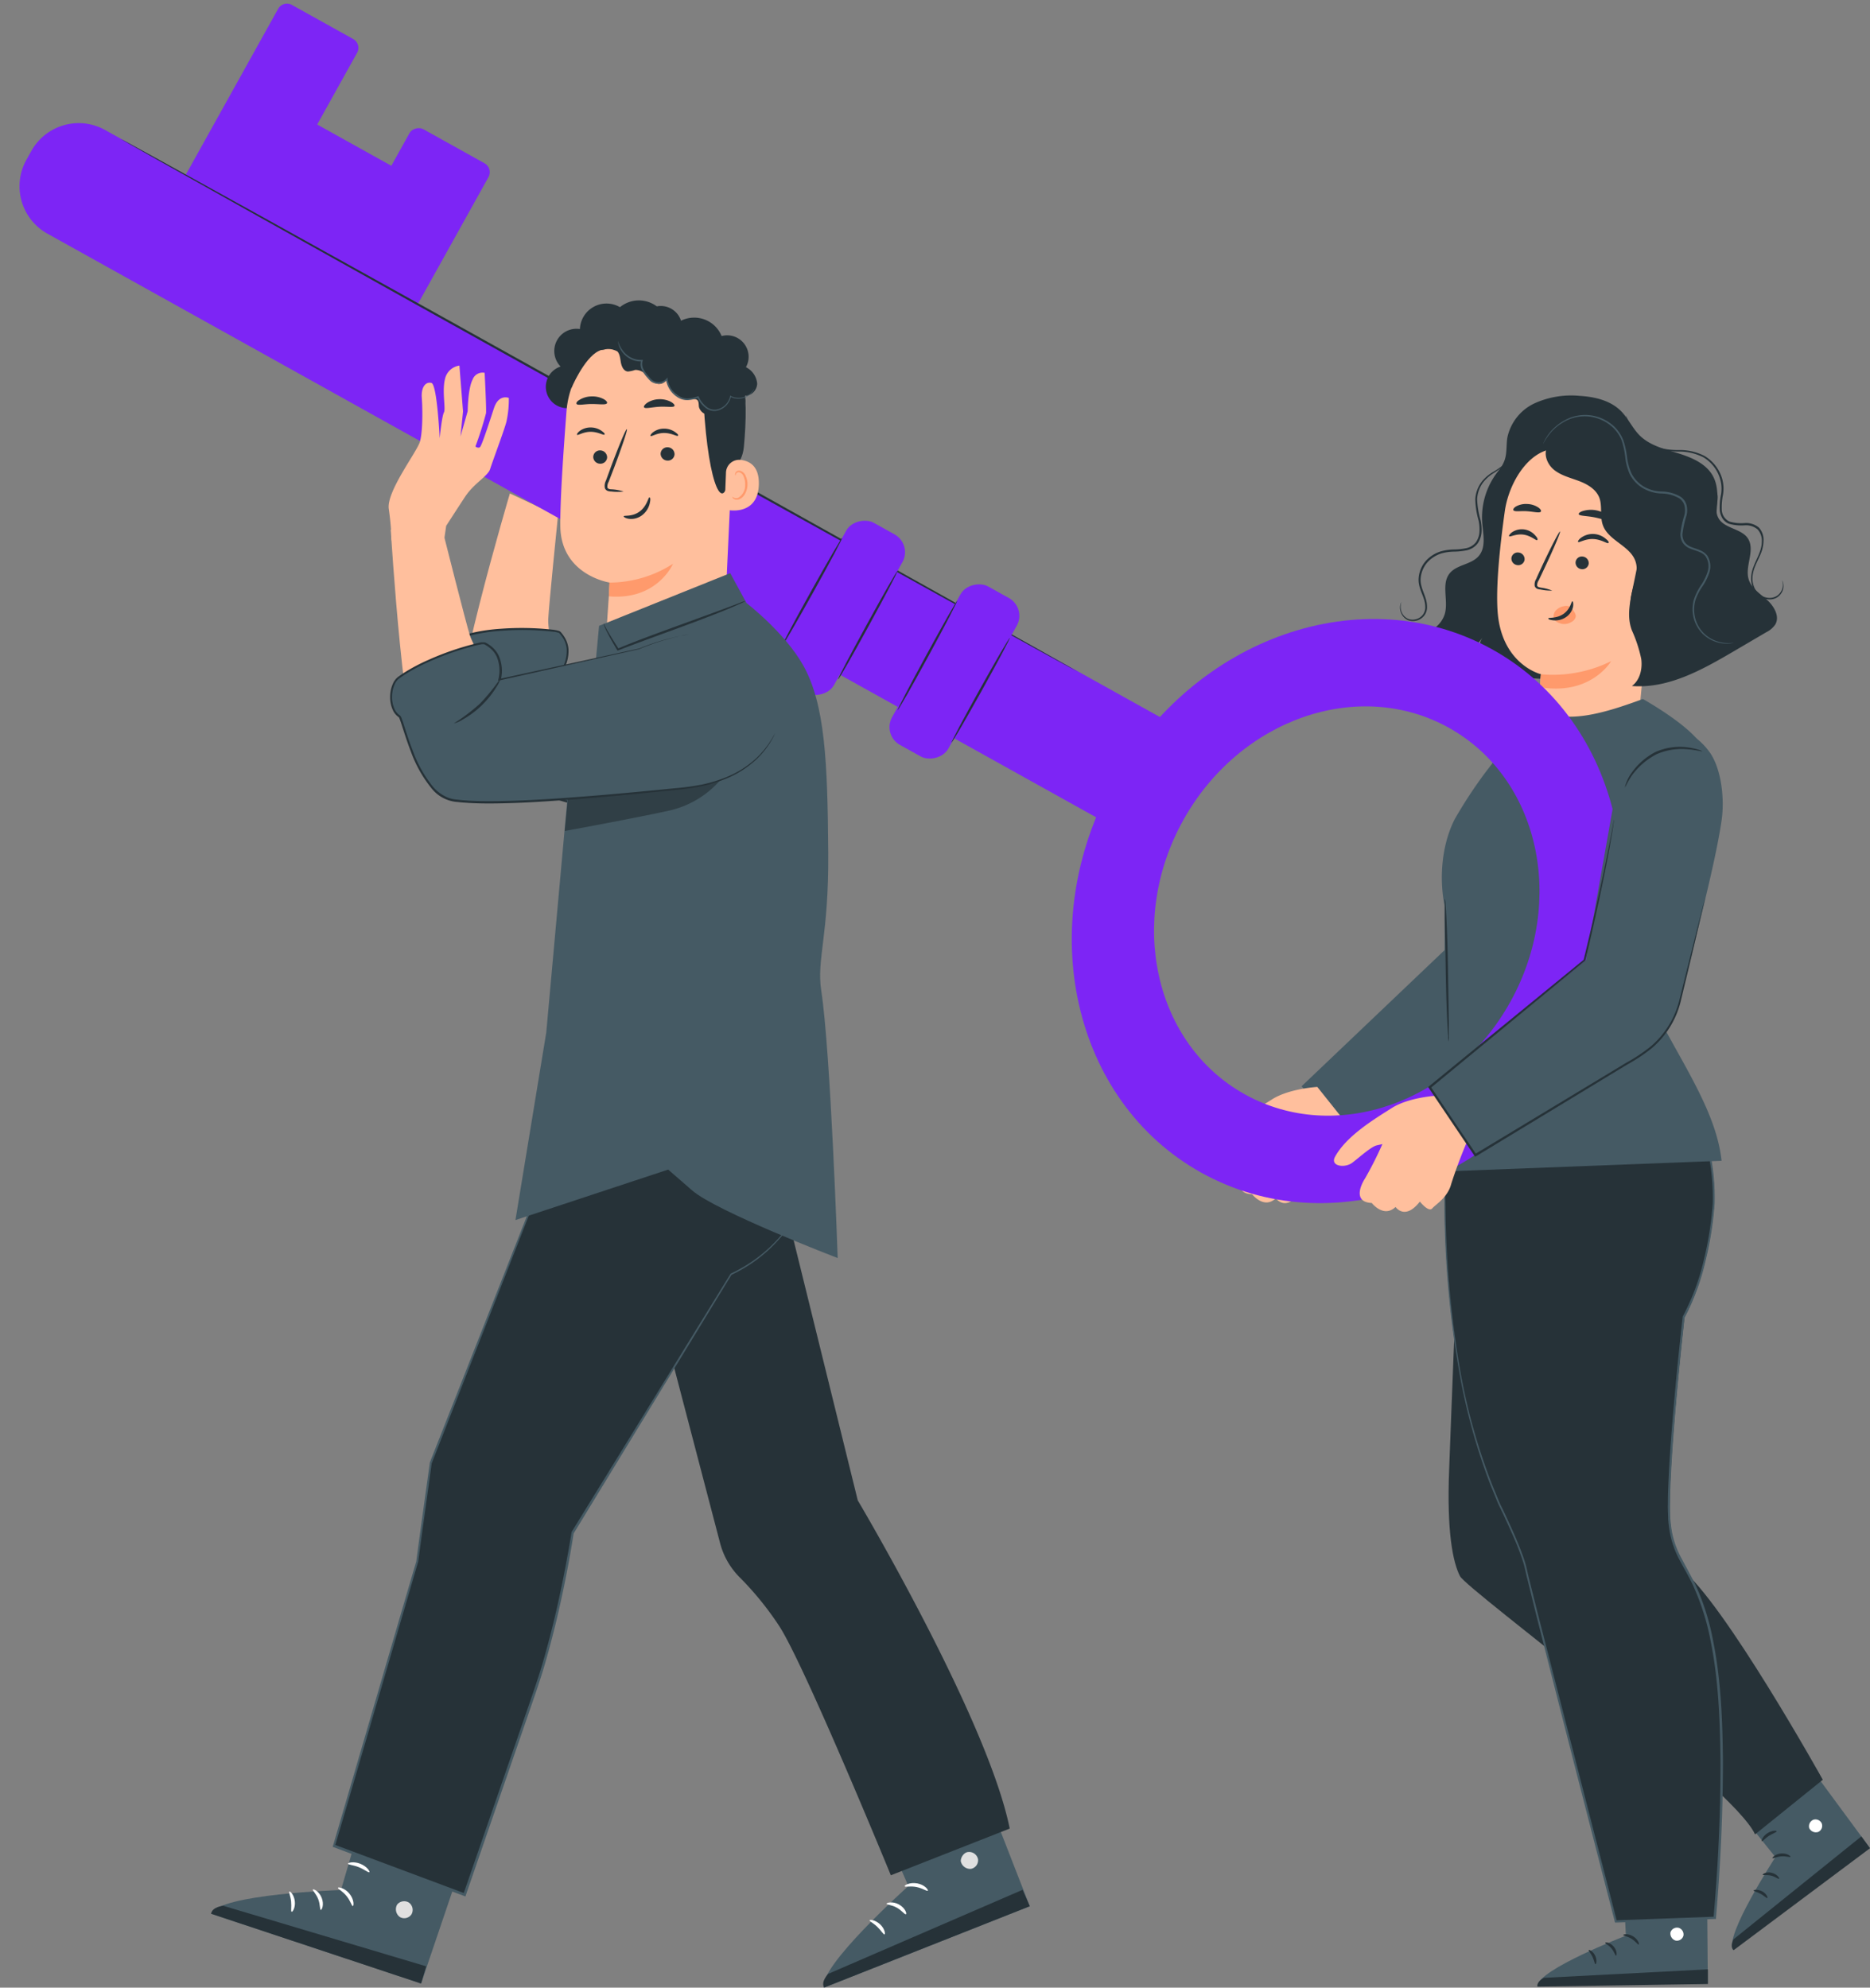 <svg id="freepik--Characters--inject-4" xmlns="http://www.w3.org/2000/svg" width="598.795" height="636.521" viewBox="0 0 598.795 636.521">
  <rect x="0" y="0" width="598.795" height="636.521" fill="#808080" stroke="none"/>
  <path id="Path_6043" data-name="Path 6043" d="M64.274,413.6,90.28,448.912,46.488,481.5c-2.894-4.342,13.56-29.639,13.56-29.639l-17.6-21.94Z" transform="translate(508.457 142.877)" fill="#455a64"/>
  <path id="Path_6044" data-name="Path 6044" d="M54.312,431.821a2.214,2.214,0,0,1,2.75,1.114,2.156,2.156,0,0,1-1.085,2.75,2.345,2.345,0,0,1-2.894-1.2,2.229,2.229,0,0,1,1.447-2.735" transform="translate(526.263 150.966)" fill="#fff"/>
  <path id="Path_6045" data-name="Path 6045" d="M86.665,439.232,83.9,435.44,42.989,468.378s-1.3,2.316,0,3.517Z" transform="translate(512.13 152.644)" fill="#263238"/>
  <path id="Path_6046" data-name="Path 6046" d="M60,440.729c.159.217,1.3-.478,2.894-.579s2.793.391,2.894.159-1.114-1.23-3-1.085S59.889,440.57,60,440.729Z" transform="translate(507.545 154.33)" fill="#263238"/>
  <path id="Path_6047" data-name="Path 6047" d="M62.516,444.172c.116.246,1.3-.087,2.706.275s2.316,1.172,2.533,1-.564-1.447-2.316-1.9S62.372,443.969,62.516,444.172Z" transform="translate(501.922 156.213)" fill="#263238"/>
  <path id="Path_6048" data-name="Path 6048" d="M69.5,449.893c.232-.1-.275-1.447-1.693-2.156s-2.764-.478-2.721-.232,1.129.405,2.272,1.056S69.266,450.023,69.5,449.893Z" transform="translate(496.431 157.931)" fill="#263238"/>
  <path id="Path_6049" data-name="Path 6049" d="M63.116,437.536c.246.13,1-.9,2.272-1.708s2.489-1.143,2.475-1.447-1.447-.362-2.981.622S62.885,437.449,63.116,437.536Z" transform="translate(501.047 152.082)" fill="#263238"/>
  <path id="Path_6050" data-name="Path 6050" d="M55.851,322.872c-.781,4.428-2.026,42.1-2.822,61.969s1.187,29.639,3.459,34.1,87.961,67.6,94.487,82.722l21.708-17.5s-31.838-57.15-45.413-67.541-39.7-19.928-39.7-19.928L95,287.879,59.411,285.94Z" transform="translate(411.003 85.788)" fill="#263238"/>
  <path id="Path_6051" data-name="Path 6051" d="M132.487,437.73l.376,43.807-54.574.753c.246-5.21,28.336-16.078,28.336-16.078l-1.447-28.09Z" transform="translate(414.006 153.668)" fill="#455a64"/>
  <path id="Path_6052" data-name="Path 6052" d="M86.266,455.671a2.229,2.229,0,0,1,1.577,2.518,2.156,2.156,0,0,1-2.489,1.592A2.359,2.359,0,0,1,83.7,457.1a2.214,2.214,0,0,1,2.764-1.36" transform="translate(451.211 161.675)" fill="#fff"/>
  <path id="Path_6053" data-name="Path 6053" d="M132.866,469.563v-4.7L80.4,467.581s-2.4,1.114-2.1,2.822Z" transform="translate(414.018 165.8)" fill="#263238"/>
  <path id="Path_6054" data-name="Path 6054" d="M93.541,457.348c0,.275,1.346.376,2.663,1.216s2.041,1.939,2.287,1.838-.174-1.65-1.795-2.634S93.425,457.1,93.541,457.348Z" transform="translate(426.252 162.328)" fill="#263238"/>
  <path id="Path_6055" data-name="Path 6055" d="M98.476,459.042c0,.26,1.114.695,2.026,1.809s1.2,2.316,1.447,2.287.42-1.52-.753-2.894S98.476,458.738,98.476,459.042Z" transform="translate(415.528 163.138)" fill="#263238"/>
  <path id="Path_6056" data-name="Path 6056" d="M105.117,465.144c.246,0,.593-1.288-.1-2.735s-1.968-2.012-2.069-1.795.666,1,1.23,2.2S104.857,465.115,105.117,465.144Z" transform="translate(405.775 163.881)" fill="#263238"/>
  <path id="Path_6057" data-name="Path 6057" d="M92.753,453.108c.116.246,1.331-.145,2.894,0s2.692.535,2.894.3-1-1.158-2.779-1.23S92.623,452.905,92.753,453.108Z" transform="translate(427.387 160.128)" fill="#263238"/>
  <path id="Path_6058" data-name="Path 6058" d="M75.514,293.232c0,2.562-4.153,67.411,17.048,114.329,0,0,7.337,14.675,8.683,21.086S130.015,541.4,130.015,541.4l31.694-1.158s5.065-53.271,0-84.111-14.472-27.222-14.472-47.135,4.732-61.2,4.732-61.2,6.918-11.274,9.277-33.141c1.925-17.757-6.44-36.788-6.44-36.788l-8.263-14.631L76.628,259.57Z" transform="translate(387.404 73.995)" fill="#263238"/>
  <path id="Path_6059" data-name="Path 6059" d="M75.336,293.3v-2.214c0-1.462.087-3.633.145-6.484.13-5.716.347-14.139.608-25.022v-.159h.174l69.914,3.56h.145l.087.13c2.562,4.544,5.384,9.508,8.278,14.631h0a93.646,93.646,0,0,1,5.022,16.064,71.534,71.534,0,0,1,1.751,17.641,109.105,109.105,0,0,1-2.894,18.365,74.632,74.632,0,0,1-6.7,18.191v-.145c-1.2,10.8-2.315,21.983-3.256,33.5-.463,5.789-.868,11.578-1.158,17.526-.145,2.894-.26,5.934-.275,8.929,0,1.447,0,3,.087,4.486a41.647,41.647,0,0,0,.55,4.457,29.291,29.291,0,0,0,3.111,8.48c1.447,2.706,2.894,5.384,4.342,8.206a77.179,77.179,0,0,1,5.688,17.945c2.518,12.446,3.025,25.384,3.169,38.423,0,17.207-.81,34.111-2.229,50.449v.347h-.333l-31.694,1.158h-.3l-.072-.3c-9.19-35.616-17.757-68.9-25.311-98.829l-2.735-11.071c-.478-1.838-.781-3.661-1.346-5.4s-1.2-3.459-1.867-5.137c-1.36-3.358-2.894-6.614-4.342-9.783l-1.129-2.359a23.308,23.308,0,0,1-1.071-2.373c-.651-1.606-1.3-3.184-1.954-4.761a192.019,192.019,0,0,1-10-36.079A313.78,313.78,0,0,1,74.96,312.5c-.087-12.475.42-19.248.42-19.248V294.5c0,.825,0,2.084-.087,3.7-.087,3.256-.145,8.061,0,14.3a321.94,321.94,0,0,0,4.819,53.127,191.9,191.9,0,0,0,10.13,35.948l1.939,4.732c.318.81.68,1.577,1.071,2.359s.767,1.577,1.143,2.373c1.447,3.169,2.981,6.426,4.342,9.8.68,1.693,1.331,3.415,1.9,5.181s.9,3.633,1.36,5.427c.912,3.647,1.823,7.323,2.764,11.071,7.685,29.9,16.238,63.185,25.4,98.8l-.376-.275,31.694-1.172-.376.347c1.447-16.31,2.287-33.2,2.229-50.377-.145-13.025-.651-25.9-3.155-38.264a77.441,77.441,0,0,0-5.63-17.786c-1.3-2.793-2.894-5.441-4.342-8.191a30.263,30.263,0,0,1-3.068-8.683,40.42,40.42,0,0,1-.564-4.559c0-1.447-.145-3.039-.087-4.53,0-3.01.13-6.006.275-8.973.289-5.934.709-11.78,1.187-17.54q1.447-17.366,3.285-33.532h0V347.7a73.806,73.806,0,0,0,6.729-17.974,109.336,109.336,0,0,0,2.894-18.235,71.073,71.073,0,0,0-1.708-17.482,95.01,95.01,0,0,0-4.906-15.919h0l-8.249-14.646.232.145-69.914-3.777.188-.159c-.347,10.868-.608,19.291-.781,25.008-.1,2.894-.174,5.007-.232,6.483S75.336,293.3,75.336,293.3Z" transform="translate(387.581 73.928)" fill="#455a64"/>
  <path id="Path_6060" data-name="Path 6060" d="M177.578,191.118s18.814-3.329,17.062,20.883c-1.1,14.472-5.355,39.306-7.714,55.153-.81,5.485-2.6,15.3-9.855,21.057l-51.954,35.948-16.4-19.61,46.4-44.183,7.236-43.705Z" transform="translate(308.075 43.314)" fill="#455a64"/>
  <path id="Path_6061" data-name="Path 6061" d="M127.162,130.77a23.821,23.821,0,0,0-8.828,20.145c.289,3.7,1.317,7.916-1.1,10.738s-7.048,2.721-9.334,5.586c-2.677,3.386-.434,8.423-1.447,12.634a8.567,8.567,0,0,1-9.1,6.353,33.416,33.416,0,0,0,16.556,7.236l4.747-5.919c-1.766,2.084-1.288,5.4.405,7.525a14.038,14.038,0,0,0,6.831,4.052,42.388,42.388,0,0,0,37.121-6.035" transform="translate(356.277 16.396)" fill="#263238"/>
  <path id="Path_6062" data-name="Path 6062" d="M150.083,169.775c-.926-2.894-2.489-5.456-3.111-8.365-1.331-6.266,1.722-13.329-1.317-18.973-2.171-4.009-6.773-5.977-11.143-7.323s-9.03-2.475-12.287-5.673c-2.373-2.344-3.734-5.586-6.107-7.931-3.386-3.357-8.394-4.5-13.141-4.79a28.539,28.539,0,0,0-14.342,2.33,15.659,15.659,0,0,0-8.828,11.042c-.376,2.344-.087,4.819-.839,7.091-.81,2.489-2.764,4.428-3.98,6.758a12.562,12.562,0,0,0,3.14,15.051l33.546,43.329c7.048,2.663,24.125-.55,29.566-5.789S152.413,176.939,150.083,169.775Z" transform="translate(402.865 10.054)" fill="#263238"/>
  <path id="Path_6063" data-name="Path 6063" d="M90.9,148.225c1.447-9.841,8.871-21.462,18.64-19.667l30.16,10.13c2.894.55.839,5.4.55,8.394L133.692,215.1s4.081,2.894,5.528,2.344a.42.42,0,0,1,.492.622c-3.661,5.282-20.724,28.249-38.394,21.2-3.936-1.577.42-13.98,0-18.568l.521-11.737c.391-5.991.579-8.452.579-8.394S89.943,197.5,88.6,180.815C87.917,172.552,89.364,159.151,90.9,148.225Z" transform="translate(390.978 15.324)" fill="#ffbf9d"/>
  <path id="Path_6064" data-name="Path 6064" d="M118.842,153.095a2.127,2.127,0,0,0,1.881,2.287,2.026,2.026,0,0,0,2.33-1.737,2.127,2.127,0,0,0-1.881-2.287,2.026,2.026,0,0,0-2.33,1.737Z" transform="translate(365.132 25.591)" fill="#263238"/>
  <path id="Path_6065" data-name="Path 6065" d="M104.654,153.985a2.113,2.113,0,0,0,1.867,2.287,2.041,2.041,0,0,0,2.33-1.737,2.127,2.127,0,0,0-1.881-2.287,2.012,2.012,0,0,0-2.316,1.737Z" transform="translate(399.871 25.989)" fill="#263238"/>
  <path id="Path_6066" data-name="Path 6066" d="M115.99,148.415c.232.391,2.2-.854,4.66-.492s4.038,2.041,4.342,1.737,0-.81-.709-1.577a5.63,5.63,0,0,0-7.236-1C116.236,147.648,115.874,148.242,115.99,148.415Z" transform="translate(367.232 23.295)" fill="#263238"/>
  <path id="Path_6067" data-name="Path 6067" d="M100.262,149.789c.289.362,2.214-1.042,4.863-.926s4.53,1.606,4.834,1.274-.13-.781-.955-1.447a6.382,6.382,0,0,0-7.742-.275C100.436,149.007,100.132,149.615,100.262,149.789Z" transform="translate(405.059 23.76)" fill="#263238"/>
  <path id="Path_6068" data-name="Path 6068" d="M116.622,165.62a14.385,14.385,0,0,0-3.647-.955c-.564-.1-1.114-.26-1.172-.666a2.9,2.9,0,0,1,.521-1.693c.651-1.36,1.331-2.793,2.055-4.342,2.894-6.122,4.993-11.158,4.747-11.274s-2.779,4.747-5.644,10.854c-.695,1.52-1.36,2.894-1.983,4.342a3.329,3.329,0,0,0-.478,2.258,1.447,1.447,0,0,0,.883.926,4.009,4.009,0,0,0,.97.2,15.919,15.919,0,0,0,3.748.347Z" transform="translate(380.406 23.515)" fill="#263238"/>
  <path id="Path_6069" data-name="Path 6069" d="M99.969,179.577a42.055,42.055,0,0,0,22.518-4.2s-6.44,11.143-22.808,8.336Z" transform="translate(393.426 36.345)" fill="#ff9a6c"/>
  <path id="Path_6070" data-name="Path 6070" d="M113.973,164.884a3.734,3.734,0,0,0-1.158-1.447,2.894,2.894,0,0,0-1.968-.188,4.544,4.544,0,0,0-2.576,1.3,2.764,2.764,0,0,0-.651,2.721h0c.26.955,1.679,1.447,2.648,1.65a4.342,4.342,0,0,0,2.894-.593,2.533,2.533,0,0,0,1.447-1.881,3.112,3.112,0,0,0-.637-1.563Z" transform="translate(389.987 30.879)" fill="#ff9a6c"/>
  <path id="Path_6071" data-name="Path 6071" d="M115.767,162.14c-.362,0-.564,2.417-2.808,4.009s-4.848,1.114-4.892,1.447.535.521,1.65.637a6.136,6.136,0,0,0,4.081-1.085,5.311,5.311,0,0,0,2.2-3.372C116.144,162.777,115.941,162.14,115.767,162.14Z" transform="translate(387.73 30.424)" fill="#263238"/>
  <path id="Path_6072" data-name="Path 6072" d="M99.745,143.276c.188.622,2.475.507,5.123,1.042s4.747,1.447,5.138.883c.174-.246-.145-.854-.97-1.52a9,9,0,0,0-7.815-1.447C100.208,142.523,99.672,142.972,99.745,143.276Z" transform="translate(405.778 21.372)" fill="#263238"/>
  <path id="Path_6073" data-name="Path 6073" d="M115.255,142.627c.42.55,2.243.159,4.342.3s3.951.651,4.414.145c.2-.246,0-.8-.8-1.346a6.773,6.773,0,0,0-3.517-1.114,6.584,6.584,0,0,0-3.589.767C115.356,141.816,115.067,142.337,115.255,142.627Z" transform="translate(369.371 20.791)" fill="#263238"/>
  <path id="Path_6074" data-name="Path 6074" d="M126.309,141.294c-1.447-2.344-4.255-3.546-6.86-4.544a151.8,151.8,0,0,0-34.935-8.9c-1.447,2.446-.116,5.789,2.127,7.569s5.138,2.489,7.815,3.488,5.441,2.562,6.556,5.21.174,6.136,1.216,9c1.78,4.949,8.683,6.541,10.405,11.476,1.331,3.748-.839,7.728-1.447,11.664A14.183,14.183,0,0,0,125.108,192.4q1.216-21.259,2.446-42.49C127.8,146.953,127.915,143.769,126.309,141.294Z" transform="translate(411.038 15.09)" fill="#263238"/>
  <path id="Path_6075" data-name="Path 6075" d="M107.224,173.7c-2.243-2.012-5.051-3.748-5.934-6.614-1.3-4.182,2.055-9.088-.116-12.895-1.968-3.473-7.771-3.285-9.609-6.831-1.447-2.779.217-5.224-.318-7.656s-4.009-4.559-6.469-4.269L65.472,163.47c-1.795,9.407-3.6,14.472-1.592,19.913a43.936,43.936,0,0,1,3,9.146c.434,3.184-.391,6.787-2.981,8.683,11.578.912,22.4-5.138,32.417-11l10.55-6.194a7.569,7.569,0,0,0,2.894-2.431C111.334,179.013,109.452,175.7,107.224,173.7Z" transform="translate(458.662 18.472)" fill="#263238"/>
  <path id="Path_6076" data-name="Path 6076" d="M133.621,193.853a5.486,5.486,0,0,1-1.245.246,10.84,10.84,0,0,1-3.6-.26,11.129,11.129,0,0,1-5.022-2.706,10.955,10.955,0,0,1-3.3-6.758,11.187,11.187,0,0,1,.376-4.443,18.335,18.335,0,0,1,2.142-4.342,16.657,16.657,0,0,0,2.214-4.457,5.7,5.7,0,0,0-.622-4.906c-1.042-1.447-3-1.751-4.819-2.475a5.253,5.253,0,0,1-2.46-1.838,5.2,5.2,0,0,1-.8-3.025,33.011,33.011,0,0,1,1.317-6.02,6.368,6.368,0,0,0,0-2.894,4.153,4.153,0,0,0-1.664-2.359,11.694,11.694,0,0,0-5.789-1.563,12.432,12.432,0,0,1-5.962-1.751,11.158,11.158,0,0,1-4.125-4.443,18.307,18.307,0,0,1-1.447-5.543,26.585,26.585,0,0,0-1.129-5.21,11.809,11.809,0,0,0-2.721-4.1,13.372,13.372,0,0,0-8-3.618,13.227,13.227,0,0,0-7.236,1.447,15.918,15.918,0,0,0-4.457,3.386,21.025,21.025,0,0,0-2.75,3.951.784.784,0,0,1,.1-.3,8.059,8.059,0,0,1,.405-.839,15.008,15.008,0,0,1,2.012-2.923,16.18,16.18,0,0,1,4.486-3.546,13.459,13.459,0,0,1,7.366-1.635,13.748,13.748,0,0,1,8.408,3.69,12.243,12.243,0,0,1,2.894,4.342,26.946,26.946,0,0,1,1.187,5.311,17.873,17.873,0,0,0,1.447,5.355,10.594,10.594,0,0,0,3.85,4.153,11.939,11.939,0,0,0,5.673,1.635,12.171,12.171,0,0,1,6.194,1.679,4.732,4.732,0,0,1,1.91,2.692,7.062,7.062,0,0,1,0,3.256,33.2,33.2,0,0,0-1.3,5.9,4.472,4.472,0,0,0,.666,2.648A4.8,4.8,0,0,0,120,163.2c.854.362,1.78.608,2.677.984a5.644,5.644,0,0,1,2.388,1.722,6.411,6.411,0,0,1,.695,5.441,17.6,17.6,0,0,1-2.315,4.6,17.365,17.365,0,0,0-2.1,4.139,10.926,10.926,0,0,0-.405,4.226,10.651,10.651,0,0,0,3.1,6.541,10.926,10.926,0,0,0,4.834,2.721A12.112,12.112,0,0,0,133.621,193.853Z" transform="translate(421.599 11.982)" fill="#455a64"/>
  <path id="Path_6077" data-name="Path 6077" d="M111.562,173.9a2.46,2.46,0,0,1,.376.941,4.168,4.168,0,0,1-.492,2.894A4.53,4.53,0,0,1,110,179.287a4.616,4.616,0,0,1-2.475.666,5.789,5.789,0,0,1-5.065-3.227,7.685,7.685,0,0,1-.825-3.517,10.768,10.768,0,0,1,.81-3.821c.912-2.5,2.59-4.949,2.619-7.873a5.369,5.369,0,0,0-1.346-3.98,5.789,5.789,0,0,0-4.2-1.3,14.326,14.326,0,0,1-5.007-.521,4.341,4.341,0,0,1-2.055-1.737,6.252,6.252,0,0,1-.854-2.547,20.015,20.015,0,0,1,.42-5.152,10.955,10.955,0,0,0-.275-4.761,11.983,11.983,0,0,0-5.369-7.062A17.033,17.033,0,0,0,78.32,132.6,23.4,23.4,0,0,1,71,131.442a15.354,15.354,0,0,1-5.181-3.184,15.166,15.166,0,0,1-2.894-3.647,10.723,10.723,0,0,1-1.375-3.661,22.082,22.082,0,0,0,1.606,3.531,15.557,15.557,0,0,0,7.96,6.6,23.85,23.85,0,0,0,7.236,1.042,17.366,17.366,0,0,1,8.307,1.852,12.562,12.562,0,0,1,5.7,7.308,11.737,11.737,0,0,1,.3,5.022,20.869,20.869,0,0,0-.42,4.978,4.342,4.342,0,0,0,2.5,3.748,13.619,13.619,0,0,0,4.761.478,6.411,6.411,0,0,1,4.645,1.447A5.919,5.919,0,0,1,105.6,161.4a11.462,11.462,0,0,1-1.056,4.342c-.564,1.3-1.187,2.518-1.664,3.734a10.434,10.434,0,0,0-.81,3.632,7.308,7.308,0,0,0,.724,3.3,5.369,5.369,0,0,0,4.645,3.068,4.341,4.341,0,0,0,2.3-.564,4.023,4.023,0,0,0,1.447-1.447,4.081,4.081,0,0,0,.593-2.706C111.707,174.236,111.519,173.917,111.562,173.9Z" transform="translate(459.085 12.004)" fill="#263238"/>
  <path id="Path_6078" data-name="Path 6078" d="M122.768,176.6a4.559,4.559,0,0,0,0,3.025,3.951,3.951,0,0,0,2.4,2.446,4.182,4.182,0,0,0,4.24-1.158,3.849,3.849,0,0,0,1-2.431,8.09,8.09,0,0,0-.449-2.894c-.608-1.954-1.867-4.081-1.679-6.643a9.364,9.364,0,0,1,3.531-6.686,10.739,10.739,0,0,1,3.6-1.9,16.4,16.4,0,0,1,4.11-.593,21.011,21.011,0,0,0,4.009-.42,5.325,5.325,0,0,0,3.111-1.925,6.483,6.483,0,0,0,1.114-3.43,13.271,13.271,0,0,0-.289-3.56,26.845,26.845,0,0,1-1.042-6.773,10.26,10.26,0,0,1,2.07-5.615,13.141,13.141,0,0,1,3.763-3.184,26.672,26.672,0,0,0,3.025-2.084,7.583,7.583,0,0,0,1.881-2.431v.2a2.894,2.894,0,0,1-.232.564,6.252,6.252,0,0,1-1.447,1.852,23.369,23.369,0,0,1-3,2.214,13.025,13.025,0,0,0-3.589,3.155,9.7,9.7,0,0,0-1.881,5.355,27.02,27.02,0,0,0,1.085,6.614,13.819,13.819,0,0,1,.333,3.734,7.236,7.236,0,0,1-1.245,3.777A5.963,5.963,0,0,1,143.724,160a22.072,22.072,0,0,1-4.124.449,16.093,16.093,0,0,0-3.965.55,10.537,10.537,0,0,0-3.386,1.78,8.77,8.77,0,0,0-3.314,6.208c-.2,2.33.955,4.342,1.592,6.44a8.682,8.682,0,0,1,.434,3.126,4.341,4.341,0,0,1-1.172,2.706,4.588,4.588,0,0,1-4.718,1.2,4.226,4.226,0,0,1-2.518-2.721,4.168,4.168,0,0,1-.116-2.344A2.446,2.446,0,0,1,122.768,176.6Z" transform="translate(325.981 16.208)" fill="#263238"/>
  <path id="Path_6079" data-name="Path 6079" d="M78.607,266.077V250.071c-1.795-8.987-.941-19.638,3.242-27.844a149.871,149.871,0,0,1,10.044-15.268l15.919-20.68c8.77,6.382,22.5,1.766,34.284-2.518,0,0,11.578,6.44,17.048,12.489,5.687,6.368-13.763,86.036-13.763,86.036,8.813,17.627,20.188,33.286,21.911,49.349L75.25,335.18l3.907-42.2Z" transform="translate(383.977 40.093)" fill="#455a64"/>
  <path id="Path_6080" data-name="Path 6080" d="M136.831,273.68a8.122,8.122,0,0,0,.072-1.809c0-1.317,0-2.894,0-4.906-.072-4.342-.159-9.942-.26-16.18s-.289-12.041-.492-16.18c-.1-2.069-.2-3.748-.289-4.906a7.987,7.987,0,0,0-.232-1.78,9.2,9.2,0,0,0,0,1.795v4.906c.072,4.342.174,9.942.275,16.18s.275,12.041.478,16.18c.1,2.07.2,3.748.3,4.906A7.642,7.642,0,0,0,136.831,273.68Z" transform="translate(327.028 59.841)" fill="#263238"/>
  <path id="Path_6081" data-name="Path 6081" d="M190.517,269.6s-8.973.492-14.472,3.965-14.472,8.886-18.162,15.586c-1.693,3.082,3.126,3.734,5.514,1.954s6.02-5.167,7.829-5.572l1.809-.42a120.681,120.681,0,0,1-5.514,10.941c-1.867,2.894-3.488,7.7,2.127,7.916,0,0,3.777,4.92,7.6,1.273,0,0,2.981,4.472,7.786-1.722,0,0,2.808,3.546,3.965,2.185s4.993-3.5,6.107-7.931a160.477,160.477,0,0,1,5.789-15.181Z" transform="translate(231.3 78.48)" fill="#ffbf9d"/>
  <path id="Path_6082" data-name="Path 6082" d="M365.835,203.958c-1,0-42.084-4.342-42.084-4.342s-3.488-16.7-3.3-21.042,3.111-33.069,3.111-33.069l-15.384-7.236s-20.565,69.35-16.078,75.11,12.923,10.926,13.647,10.955,39.812,17.366,67.005,8.35S365.835,203.958,365.835,203.958Z" transform="translate(-144.903 19.75)" fill="#ffbf9d"/>
  <path id="Path_6083" data-name="Path 6083" d="M391.02,227.972c-6.049,6.006-16.469,11-33.864,6.657-34.385-8.6-60.16-15.919-70.406-21.419s-6.252-30.073-7.12-31.187c-2.59-3.357.261-10.565,3.951-11.693,10.521-3.184,28.828-1.925,29.754-.97,5.4,5.673.478,12.562.478,12.562l45.341,5.948a75.89,75.89,0,0,1,16.657,1.056" transform="translate(-134.081 33.175)" fill="#455a64"/>
  <path id="Path_6084" data-name="Path 6084" d="M376.2,189.038l-1.085-.232c-.724-.13-1.794-.318-3.213-.492a74.545,74.545,0,0,0-12.373-.521h0L314.2,181.716l.217.507a12.142,12.142,0,0,0,2.084-7.453,8.683,8.683,0,0,0-1.3-3.85,12.315,12.315,0,0,0-1.245-1.65,2.344,2.344,0,0,0-.593-.318l-.521-.13c-.347-.087-.68-.116-1.013-.188a89.886,89.886,0,0,0-16.918-.347,58.17,58.17,0,0,0-8.8,1.216c-.724.159-1.447.376-2.2.564a5.441,5.441,0,0,0-2.069,1.216,10.131,10.131,0,0,0-2.562,3.936,9.943,9.943,0,0,0-.593,4.7,5.79,5.79,0,0,0,.912,2.316c.13.145.116.535.13.912v1.158c-.1,3.111-.246,6.281-.159,9.465a40.234,40.234,0,0,0,2.185,13.285,13.156,13.156,0,0,0,3.763,5.543,12.924,12.924,0,0,0,2.894,1.708c.955.506,1.968.9,2.894,1.36,3.965,1.693,7.945,3.083,11.867,4.342s7.771,2.475,11.578,3.589c15.138,4.342,28.944,7.858,40.435,10.738a77.81,77.81,0,0,0,8.336,1.722,44.716,44.716,0,0,0,7.6.405,31.68,31.68,0,0,0,11.853-2.576,27.278,27.278,0,0,0,6.512-4.052A16.959,16.959,0,0,0,391.423,228s-.666.637-2.041,1.722a28.348,28.348,0,0,1-6.541,3.907,32,32,0,0,1-11.737,2.417,44.021,44.021,0,0,1-7.511-.463,78.931,78.931,0,0,1-8.278-1.766c-11.578-2.894-25.268-6.455-40.362-10.883-3.777-1.114-7.627-2.3-11.578-3.6s-7.873-2.677-11.795-4.342c-.955-.449-1.954-.839-2.894-1.346a12.665,12.665,0,0,1-2.706-1.621,12.316,12.316,0,0,1-3.546-5.224,39.871,39.871,0,0,1-2.1-13.1c-.087-3.169,0-6.31.159-9.436v-1.809a1.741,1.741,0,0,0,0-.347,2.051,2.051,0,0,0-.116-.26l-.072-.116a4.762,4.762,0,0,1-.781-1.983,9.059,9.059,0,0,1,.564-4.342,9.377,9.377,0,0,1,2.344-3.647,4.745,4.745,0,0,1,1.794-1.056c.724-.188,1.447-.391,2.156-.564a57.718,57.718,0,0,1,8.683-1.2,87.986,87.986,0,0,1,16.744.318,3.8,3.8,0,0,1,.984.174l.463.1a1.8,1.8,0,0,1,.289.145,10.767,10.767,0,0,1,1.172,1.534,7.757,7.757,0,0,1,1.216,3.546A11.578,11.578,0,0,1,314,181.773l-.289.449h.507l45.355,5.789h0a78.148,78.148,0,0,1,12.316.347c1.447.145,2.5.3,3.227.405A4.034,4.034,0,0,1,376.2,189.038Z" transform="translate(-134.47 33.063)" fill="#263238"/>
  <path id="Path_6085" data-name="Path 6085" d="M.014,417.14H37.989V17.366A17.366,17.366,0,0,0,20.623,0H17.367A17.366,17.366,0,0,0,0,17.366V417.14Z" transform="translate(0 66.376) rotate(-60.9)" fill="#7d25f5"/>
  <path id="Path_6086" data-name="Path 6086" d="M0,28.944H87.946A3.242,3.242,0,0,0,91.188,25.7V3.242A3.242,3.242,0,0,0,87.946,0H0V28.944Z" transform="translate(46.288 79.677) rotate(-60.9)" fill="#7d25f5"/>
  <rect id="Rectangle_17411" data-name="Rectangle 17411" width="73.474" height="28.944" rx="3.24" transform="translate(96.977 103.997) rotate(-60.9)" fill="#7d25f5"/>
  <rect id="Rectangle_17412" data-name="Rectangle 17412" width="39.682" height="44.95" transform="translate(69.623 67.512) rotate(-60.9)" fill="#7d25f5"/>
  <path id="Path_6087" data-name="Path 6087" d="M217.61,59.86c-.1.174,68.452,38.524,153.084,85.645S524.1,230.688,524.1,230.5,455.659,191.975,371,144.84,217.711,59.672,217.61,59.86Z" transform="translate(-178.851 -15.315)" fill="#263238"/>
  <path id="Path_6088" data-name="Path 6088" d="M260.088,301.158c-25.76,46.31-80.073,65.124-121.318,42.186S84.933,264.254,110.694,218s80.059-65.124,121.318-42.186S285.833,254.905,260.088,301.158Zm-127.049-70.71c-18.047,32.417-9.233,71.738,19.682,87.816s66.962,2.894,85.008-29.552,9.233-71.738-19.667-87.83S151.085,198.03,133.038,230.448Z" transform="translate(245.87 32.176)" fill="#7d25f5"/>
  <rect id="Rectangle_17413" data-name="Rectangle 17413" width="58.062" height="20.637" rx="6.52" transform="translate(282.479 235.376) rotate(-60.9)" fill="#7d25f5"/>
  <rect id="Rectangle_17414" data-name="Rectangle 17414" width="58.062" height="20.637" rx="6.52" transform="translate(245.875 215.001) rotate(-60.9)" fill="#7d25f5"/>
  <path id="Path_6089" data-name="Path 6089" d="M263.465,162c-.188-.1-4.6,7.67-9.884,17.366s-9.407,17.6-9.219,17.7,4.6-7.656,9.884-17.366S263.653,162,263.465,162Z" transform="translate(43.069 30.362)" fill="#263238"/>
  <path id="Path_6090" data-name="Path 6090" d="M251.392,170.25c-.188-.1-4.5,7.323-9.653,16.556s-9.161,16.831-8.987,16.932,4.5-7.323,9.595-16.484S251.565,170.352,251.392,170.25Z" transform="translate(71.944 34.051)" fill="#263238"/>
  <path id="Path_6091" data-name="Path 6091" d="M289.248,148.07c-.188-.1-4.689,7.627-10.058,17.265s-9.566,17.555-9.378,17.656,4.674-7.641,10.044-17.28S289.422,148.172,289.248,148.07Z" transform="translate(-19.546 24.132)" fill="#263238"/>
  <path id="Path_6092" data-name="Path 6092" d="M276.6,155.44c-.174-.1-4.588,7.583-9.827,17.164s-9.363,17.366-9.175,17.526,4.573-7.583,9.827-17.164S276.792,155.542,276.6,155.44Z" transform="translate(10.769 27.428)" fill="#263238"/>
  <path id="Path_6093" data-name="Path 6093" d="M312.887,130.02a6.831,6.831,0,0,1-2.894-13.285,7.12,7.12,0,0,1,6.18-12.012,8.524,8.524,0,0,1,12.822-7,9.58,9.58,0,0,1,11.795-.26,6.816,6.816,0,0,1,6.035,11.578" transform="translate(-130.48 0.648)" fill="#263238"/>
  <path id="Path_6094" data-name="Path 6094" d="M326.088,101.53h-1.447a29.031,29.031,0,0,0-28.915,26.73c-1.085,14.023-2.1,29.523-1.983,37.048.275,15.63,15.818,17.945,15.818,17.945L308.3,201.98l37.815-1.23,3.14-67.874C350.589,116.682,342.3,102.427,326.088,101.53Z" transform="translate(-114.317 3.32)" fill="#ffbf9d"/>
  <path id="Path_6095" data-name="Path 6095" d="M307.419,159.865a37.815,37.815,0,0,0,20.391-6.035s-5.007,11.795-20.55,10.434Z" transform="translate(-112.305 26.708)" fill="#ff9a6c"/>
  <path id="Path_6096" data-name="Path 6096" d="M321.84,130.778A2.214,2.214,0,0,0,324,133.006a2.142,2.142,0,0,0,2.287-2.012,2.243,2.243,0,0,0-2.156-2.243,2.142,2.142,0,0,0-2.287,2.026Z" transform="translate(-131.878 15.491)" fill="#263238"/>
  <path id="Path_6097" data-name="Path 6097" d="M322.42,126.015c.275.289,1.968-.955,4.342-.955s4.153,1.187,4.414.9-.159-.651-.926-1.216a6.093,6.093,0,0,0-3.531-1.071,5.788,5.788,0,0,0-3.459,1.129C322.536,125.363,322.29,125.9,322.42,126.015Z" transform="translate(-137.639 13.221)" fill="#263238"/>
  <path id="Path_6098" data-name="Path 6098" d="M306.92,130.045a2.229,2.229,0,0,0,2.171,2.272,2.142,2.142,0,0,0,2.287-2.012,2.229,2.229,0,0,0-2.156-2.243,2.142,2.142,0,0,0-2.3,1.983Z" transform="translate(-95.381 15.182)" fill="#263238"/>
  <path id="Path_6099" data-name="Path 6099" d="M306.16,126.275c.275.289,1.968-.955,4.342-.955s4.153,1.187,4.414.9-.159-.651-.926-1.216a6.093,6.093,0,0,0-3.531-1.071A5.789,5.789,0,0,0,307,125.059C306.276,125.623,306.03,126.144,306.16,126.275Z" transform="translate(-97.847 13.337)" fill="#263238"/>
  <path id="Path_6100" data-name="Path 6100" d="M323.531,144a15.485,15.485,0,0,0-3.893-.695c-.608,0-1.187-.174-1.3-.593a3.126,3.126,0,0,1,.405-1.809l1.795-4.66c2.489-6.643,4.342-12.1,4.023-12.185s-2.5,5.2-4.993,11.824c-.593,1.635-1.172,3.2-1.722,4.689a3.6,3.6,0,0,0-.3,2.4,1.534,1.534,0,0,0,1.013.883,3.5,3.5,0,0,0,1.027.145,15.918,15.918,0,0,0,3.951,0Z" transform="translate(-123.844 13.395)" fill="#263238"/>
  <path id="Path_6101" data-name="Path 6101" d="M306.951,119.985c.318.608,2.359,0,4.892-.145s4.645.333,4.877-.3c.1-.3-.347-.839-1.259-1.331a7.655,7.655,0,0,0-3.792-.781,7.352,7.352,0,0,0-3.661,1.129C307.182,119.116,306.806,119.71,306.951,119.985Z" transform="translate(-100.736 10.422)" fill="#263238"/>
  <path id="Path_6102" data-name="Path 6102" d="M321.911,119.234c.507.535,2.489,0,4.863,0s4.342.362,4.848-.217c.2-.275-.116-.825-1-1.331a7.786,7.786,0,0,0-3.951-.883,7.612,7.612,0,0,0-3.864,1.114C321.968,118.409,321.693,118.959,321.911,119.234Z" transform="translate(-137.274 10.146)" fill="#263238"/>
  <path id="Path_6103" data-name="Path 6103" d="M291.2,121.733s4.081-9.769,8.784-12.055c5.688-2.779,8.148,3.459,13.575,1.925s10.854-4.182,16.411,0c6.078,4.573,3.242,7.8,3.647,14.718,1.592,28.018,6.744,35.919,8.148,22.721.159-1.447,4.168-2.6,4.747-8.683.753-7.916,1.028-17.54-.767-23.155-1.447-4.732-4.211-8-9.059-11.578-7.67-5.673-18.177-5.789-25.311-5.022S290.523,109.519,291.2,121.733Z" transform="translate(-108.318 2.755)" fill="#263238"/>
  <path id="Path_6104" data-name="Path 6104" d="M288.7,134.939a4.226,4.226,0,0,1,4.544-4.1c2.894.275,6.151,1.91,5.977,7.916-.3,10.651-10.941,8.148-10.955,7.829S288.527,139.4,288.7,134.939Z" transform="translate(-56.234 16.423)" fill="#ffbf9d"/>
  <path id="Path_6105" data-name="Path 6105" d="M290.8,141.581a2.351,2.351,0,0,0,.492.289,1.867,1.867,0,0,0,1.375.072,4.573,4.573,0,0,0,2.243-4.067,6.107,6.107,0,0,0-.434-2.663,2.128,2.128,0,0,0-1.36-1.447.941.941,0,0,0-1.114.478c-.145.289-.087.506-.145.521s-.217-.188-.116-.622a1.071,1.071,0,0,1,.434-.651,1.36,1.36,0,0,1,1.028-.246,2.6,2.6,0,0,1,1.9,1.708,6.251,6.251,0,0,1,.565,2.981c-.13,2.142-1.288,4.125-2.894,4.53a1.954,1.954,0,0,1-1.679-.333C290.8,141.842,290.754,141.581,290.8,141.581Z" transform="translate(-56.319 17.495)" fill="#ff9a6c"/>
  <path id="Path_6106" data-name="Path 6106" d="M330.77,129.118a10.13,10.13,0,0,1-4.5,2.1,3.473,3.473,0,0,1-3.864-2.431c-.13-.738,0-1.606-.434-2.171s-1.664-.463-2.547-.362c-3.1.333-6.729-3.083-7.525-6.093a2.764,2.764,0,0,1-3.7.782,9.9,9.9,0,0,1-2.576-2.272,4.414,4.414,0,0,0-3.661-1.809,10.131,10.131,0,0,1-2.316.507c-1.447-.116-2.084-1.751-2.3-3.14s-.391-3-1.577-3.748a5.6,5.6,0,0,0-3.806-.1c-1.288.2-2.894-.1-3.285-1.36a2.547,2.547,0,0,1,.478-1.925,6.889,6.889,0,0,1,8.133-2.634,9.334,9.334,0,0,1,17.178-1.867,9.479,9.479,0,0,1,15.181,3.415,6.874,6.874,0,0,1,7.786,9.971,6.527,6.527,0,0,1,3.6,5.2c0,2.2-2.1,4.342-4.226,3.821a3.806,3.806,0,0,1-6.57,3.821" transform="translate(-98.579 1.608)" fill="#263238"/>
  <path id="Path_6107" data-name="Path 6107" d="M289.31,104.53v.2a1.633,1.633,0,0,0,.072.564,6.933,6.933,0,0,0,.781,2.055,7.714,7.714,0,0,0,2.359,2.5,7.12,7.12,0,0,0,4.342,1.23l-.174-.232a3.806,3.806,0,0,0,.217,2.894,10.985,10.985,0,0,0,1.824,2.6,7.991,7.991,0,0,0,1.2,1.23,3.98,3.98,0,0,0,5.109-.622l-.391-.116a7.974,7.974,0,0,0,3.4,5.514,5.789,5.789,0,0,0,3.5,1.143,10.767,10.767,0,0,0,3.444-.767l-.289-.13a8.437,8.437,0,0,0,2.533,3.285,4.457,4.457,0,0,0,3.7,1,5.876,5.876,0,0,0,4.515-4.6l-.246.116a5.6,5.6,0,0,0,3.661.521,6.035,6.035,0,0,0,2.547-1.143,5.311,5.311,0,0,0,1.187-1.3,1.911,1.911,0,0,0,.26-.564,6.253,6.253,0,0,1-1.549,1.722,5.789,5.789,0,0,1-2.489,1.028,5.181,5.181,0,0,1-3.459-.55l-.2-.116v.232a5.5,5.5,0,0,1-4.255,4.255,4.067,4.067,0,0,1-3.372-.941,7.989,7.989,0,0,1-2.373-3.112l-.087-.188h-.2a10.2,10.2,0,0,1-3.285.724,5.369,5.369,0,0,1-3.242-1.056,7.569,7.569,0,0,1-3.213-5.2v-.507l-.333.391a3.444,3.444,0,0,1-3.025,1.1,3.387,3.387,0,0,1-1.447-.55,7.048,7.048,0,0,1-1.129-1.143,10.609,10.609,0,0,1-1.794-2.489,3.459,3.459,0,0,1-.232-2.663l.087-.26h-.275a6.831,6.831,0,0,1-4.182-1.114,7.584,7.584,0,0,1-2.344-2.388A7.989,7.989,0,0,1,289.31,104.53Z" transform="translate(-91.388 4.661)" fill="#455a64"/>
  <path id="Path_6108" data-name="Path 6108" d="M312.287,145.2c.087-.391,2.677.246,5.08-1.52s2.793-4.6,3.155-4.53.362.753.1,1.925a6.642,6.642,0,0,1-2.5,3.821,5.789,5.789,0,0,1-4.2,1.1C312.808,145.822,312.229,145.373,312.287,145.2Z" transform="translate(-112.57 20.143)" fill="#263238"/>
  <path id="Path_6109" data-name="Path 6109" d="M402.233,423.12l-10.275,35.008s-39.074,1.3-41.578,7.6l67.237,22.345,18.264-53.908Z" transform="translate(-282.778 147.134)" fill="#455a64"/>
  <path id="Path_6110" data-name="Path 6110" d="M369.016,450.209a2.894,2.894,0,0,1,.854,3.763,2.779,2.779,0,0,1-3.719.883,3.054,3.054,0,0,1-.883-3.994,2.9,2.9,0,0,1,3.98-.492" transform="translate(-238.099 159.062)" fill="#e0e0e0"/>
  <path id="Path_6111" data-name="Path 6111" d="M365.672,450.819s-3.43.3-3.792,2.533L429.117,475.7l1.621-5.514L365.73,450.79" transform="translate(-294.278 159.508)" fill="#263238"/>
  <path id="Path_6112" data-name="Path 6112" d="M377.961,446.854c-.1.333,1.447,1.027,2.75,2.619s1.664,3.256,2.012,3.227.478-2.084-1.085-3.98S377.99,446.536,377.961,446.854Z" transform="translate(-269.752 157.699)" fill="#fff"/>
  <path id="Path_6113" data-name="Path 6113" d="M384.75,447.229c-.188.3,1.042,1.331,1.708,3.083s.478,3.343.81,3.43,1.158-1.693.3-3.864S384.851,446.926,384.75,447.229Z" transform="translate(-284.558 157.888)" fill="#fff"/>
  <path id="Path_6114" data-name="Path 6114" d="M391.7,454.127c.275.174,1.274-1.317,1.027-3.386s-1.534-3.314-1.766-3.082.405,1.447.579,3.213S391.383,453.954,391.7,454.127Z" transform="translate(-298.325 158.096)" fill="#fff"/>
  <path id="Path_6115" data-name="Path 6115" d="M374.425,441.629c0,.347,1.693.391,3.5,1.129s3.068,1.809,3.329,1.592-.738-1.853-2.894-2.706S374.338,441.311,374.425,441.629Z" transform="translate(-262.988 155.21)" fill="#fff"/>
  <path id="Path_6116" data-name="Path 6116" d="M240.773,427.382l14.631,33.43s-29.074,26.05-26.976,32.533l65.847-26.05L273.624,414.27Z" transform="translate(35.471 143.177)" fill="#455a64"/>
  <path id="Path_6117" data-name="Path 6117" d="M242.218,438.9a2.894,2.894,0,0,1,3.068,2.33A2.793,2.793,0,0,1,243,444.3a3.068,3.068,0,0,1-3.242-2.489c0-1.447,1.317-3.1,2.735-2.894" transform="translate(67.891 154.188)" fill="#e0e0e0"/>
  <path id="Path_6118" data-name="Path 6118" d="M229.914,474.221s-2.431,2.446-1.288,4.342l65.847-26.05-2.3-5.253-62.229,26.918" transform="translate(35.274 157.93)" fill="#263238"/>
  <path id="Path_6119" data-name="Path 6119" d="M250.874,446.813c.13.318,1.795-.174,3.792.232s3.372,1.447,3.618,1.187-.97-1.91-3.386-2.359S250.671,446.538,250.874,446.813Z" transform="translate(38.814 157.262)" fill="#fff"/>
  <path id="Path_6120" data-name="Path 6120" d="M255.657,450.484c0,.333,1.65.333,3.285,1.259s2.5,2.243,2.894,2.113-.2-2.041-2.243-3.155S255.541,450.18,255.657,450.484Z" transform="translate(28.243 159.178)" fill="#fff"/>
  <path id="Path_6121" data-name="Path 6121" d="M265.146,458.561c.318,0,.13-1.823-1.447-3.256s-3.3-1.549-3.328-1.23,1.273.9,2.5,2.1S264.813,458.663,265.146,458.561Z" transform="translate(18.088 160.912)" fill="#fff"/>
  <path id="Path_6122" data-name="Path 6122" d="M252.946,441.9c.246.231,1.548-.781,3.415-1.447s3.5-.579,3.56-.912-1.751-.955-3.936-.232S252.686,441.673,252.946,441.9Z" transform="translate(34.238 154.226)" fill="#fff"/>
  <path id="Path_6123" data-name="Path 6123" d="M271.226,296.43l23.068,93.576S335.9,460.05,342.95,495.1l-38.061,14.964s-27.685-67.512-35.8-79.9a99.754,99.754,0,0,0-12.533-15.442,24.1,24.1,0,0,1-6.324-10.941L232.76,337.024Z" transform="translate(-19.628 90.479)" fill="#263238"/>
  <path id="Path_6124" data-name="Path 6124" d="M430.033,295.477s-3.213,25.065-27.337,36.18l-50.826,82.78s-3.98,26.918-11.578,49.6-22.952,66.383-22.952,66.383l-41.809-15.63L302.173,423.7l4.342-31.592,41.477-105.646,35.63-21.361Z" transform="translate(-168.608 76.468)" fill="#263238"/>
  <path id="Path_6125" data-name="Path 6125" d="M430.423,295.544l-.767-.521-2.3-1.534-9.031-5.962-34.241-22.5-.116-.072-.116.072L348.194,286.34h0v.087L306.63,391.971v.072c-1.375,9.986-2.894,20.68-4.342,31.592h0c-7.236,24.6-14.906,50.927-22.837,78.047q-1.925,6.556-3.821,13.025l-.1.333.333.116,41.809,15.63.362.13.116-.362c7.236-21,14.24-41.216,20.854-60.392,1.664-4.79,3.3-9.537,4.66-14.284s2.59-9.465,3.7-14.125c2.2-9.32,3.965-18.423,5.355-27.251v.116l50.536-82.809-.087.072a47.192,47.192,0,0,0,15.919-12.128,50.142,50.142,0,0,0,7.815-12.533,51.565,51.565,0,0,0,2.895-8.683c.246-.984.391-1.751.477-2.272s.1-.781.1-.781a2.893,2.893,0,0,1-.159.767c-.159.507-.246,1.274-.521,2.272a52.971,52.971,0,0,1-2.981,8.567,50.5,50.5,0,0,1-7.844,12.4,47.25,47.25,0,0,1-15.919,11.983h0L352.029,414.2h0v.072c-1.447,8.8-3.184,17.887-5.384,27.193-1.114,4.646-2.33,9.349-3.7,14.081s-3,9.45-4.66,14.24c-6.643,19.175-13.633,39.393-20.9,60.377l.478-.217-41.81-15.63.232.449q1.881-6.469,3.821-13.025l22.808-78.062h0c1.447-10.912,2.981-21.607,4.342-31.592v.087l41.4-105.646-.116.13,35.6-21.4h-.217l34.241,22.4,9.117,5.876,2.345,1.52Z" transform="translate(-168.999 76.401)" fill="#455a64"/>
  <path id="Path_6126" data-name="Path 6126" d="M344.8,165.476s12.185,9.378,18.1,19.856c7.091,12.547,7.858,31.144,8.075,60.03.217,26.715-3.777,34.139-2.243,44.212,3.025,19.667,5.268,85.674,5.268,85.674s-39.074-15.007-46.658-21.708l-7.627-6.628-48.9,16.165,9.87-60.088,6.773-74.893,8.683-39.726,1.447-15.586,42-16.874Z" transform="translate(-105.764 27.638)" fill="#455a64"/>
  <path id="Path_6127" data-name="Path 6127" d="M291.278,169.2c-.507.1,1.2,3.531,4.211,8.567l.13.2.232-.087c4.24-1.65,9.855-3.719,15.991-5.962,6.918-2.518,13.169-4.863,17.641-6.686,2.243-.912,4.038-1.679,5.268-2.243a11.878,11.878,0,0,0,1.881-.926,10.3,10.3,0,0,0-2,.666l-5.34,2.012-17.714,6.469c-6.136,2.243-11.737,4.342-15.919,6.136l.347.116C292.856,172.533,290.989,169.277,291.278,169.2Z" transform="translate(-97.872 30.393)" fill="#263238"/>
  <path id="Path_6128" data-name="Path 6128" d="M362.012,161.3s3.1-4.819,6.02-9.262,7.352-6.628,8.061-8.944,4.6-12.634,5.224-15.2a32.979,32.979,0,0,0,.753-7.554s-3.2-1.36-4.732,3.213c-.926,2.75-3.879,12.084-4.515,12.547s-1.447-.217-1.447-.217a109.685,109.685,0,0,0,3.4-10.666c.145-1.693-.449-12.924-.449-12.924a3.386,3.386,0,0,0-3.849,2.156c-1.52,2.894-1.578,10.13-1.578,10.13l-2.3,8.075.81-7.989-1.158-14.689a5.528,5.528,0,0,0-4.631,4.342c-.97,3.965.318,9.494-.333,10.666s-1.36,8.264-1.36,8.264-.8-17.222-2.634-17.714-3.343,1.331-3.083,4.8.333,10.825-.622,14.067-10.753,15.919-9.957,21.476a93.252,93.252,0,0,1,.912,10.13h16.787Z" transform="translate(-219.142 7.099)" fill="#ffbf9d"/>
  <path id="Path_6129" data-name="Path 6129" d="M377.3,188.428c-.941.362-41.042,10.29-41.042,10.29s-8.958-14.472-10.275-18.669-8.365-32.157-8.365-32.157L300.675,146.3s4.342,72.2,10.478,76.094,15.919,5.861,16.556,5.644,43.344,2.75,65.847-14.979S377.3,188.428,377.3,188.428Z" transform="translate(-175.548 23.341)" fill="#ffbf9d"/>
  <g id="Group_2337" data-name="Group 2337" transform="translate(180.816 249.743)" opacity="0.3">
    <path id="Path_6130" data-name="Path 6130" d="M346.152,201.9a30.623,30.623,0,0,1-16.4,9.638c-10.637,2.344-33.286,6.5-33.286,6.5l1.1-11.114,49.2-5.268" transform="translate(-296.47 -201.65)"/>
  </g>
  <path id="Path_6131" data-name="Path 6131" d="M407.633,201c-3.647,7.7-11.751,15.919-29.566,17.786-35.268,3.647-61.969,5.586-73.5,3.85s-16.122-26.151-17.366-26.9c-3.589-2.258-3.357-10.015-.26-12.33,8.8-6.585,26.44-11.578,27.627-11.042,7.019,3.488,4.732,11.65,4.732,11.65l44.718-9.87a75.254,75.254,0,0,1,16.02-4.66" transform="translate(-159.277 33.707)" fill="#455a64"/>
  <path id="Path_6132" data-name="Path 6132" d="M380.466,169.48a6.3,6.3,0,0,0-1.1.145c-.724.145-1.809.318-3.2.622a74.539,74.539,0,0,0-11.809,3.734h0l-44.689,9.725.376.405a12.026,12.026,0,0,0-.579-7.714,8.553,8.553,0,0,0-2.518-3.184,11.665,11.665,0,0,0-1.751-1.129,2.444,2.444,0,0,0-.651-.1h-.535a6.1,6.1,0,0,0-1.027.174,89.729,89.729,0,0,0-16.02,5.427,60.107,60.107,0,0,0-7.858,4.139c-.622.405-1.245.854-1.867,1.288a5.355,5.355,0,0,0-1.534,1.838,10.261,10.261,0,0,0-1.071,4.573,9.812,9.812,0,0,0,1.042,4.631,5.5,5.5,0,0,0,1.65,1.867c.174.087.289.463.434.81l.376,1.085c.955,2.894,1.91,5.991,3.068,8.973a40.678,40.678,0,0,0,6.57,11.809,11.578,11.578,0,0,0,8.683,4.544c1.085.159,2.171.188,3.242.275,4.342.26,8.509.2,12.634.087s8.162-.333,12.084-.579c15.731-1.013,29.841-2.446,41.679-3.676a76.024,76.024,0,0,0,8.423-1.216,44.864,44.864,0,0,0,7.236-2.2,31.926,31.926,0,0,0,10.261-6.455,27.35,27.35,0,0,0,4.747-6.035,17.081,17.081,0,0,0,1.2-2.388s-.405.825-1.331,2.316a28.64,28.64,0,0,1-4.819,5.89,31.606,31.606,0,0,1-10.217,6.281,45.907,45.907,0,0,1-7.236,2.127,78.426,78.426,0,0,1-8.394,1.143c-11.838,1.172-25.948,2.547-41.65,3.531-3.936.232-7.96.434-12.07.535s-8.321.159-12.576-.087c-1.056-.1-2.142-.13-3.2-.289a11.578,11.578,0,0,1-3.1-.593,12.388,12.388,0,0,1-5.123-3.7,39.872,39.872,0,0,1-6.425-11.578c-1.158-2.894-2.1-5.948-3.054-8.929l-.405-1.129a1.791,1.791,0,0,0-.232-.564,2,2,0,0,0-.188-.318,1.16,1.16,0,0,0-.188-.188l-.1-.087a4.7,4.7,0,0,1-1.447-1.606,9,9,0,0,1-.955-4.342,9.58,9.58,0,0,1,.97-4.226,4.717,4.717,0,0,1,1.317-1.592c.622-.42,1.216-.868,1.838-1.259a57.654,57.654,0,0,1,7.757-4.1,88.831,88.831,0,0,1,15.847-5.412c.333,0,.666-.145.984-.174h.8a11.13,11.13,0,0,1,1.621,1.056,7.829,7.829,0,0,1,2.359,2.894,11.577,11.577,0,0,1,.564,7.236l-.13.507.507-.116L364.3,174.2h0a79.09,79.09,0,0,1,11.693-3.879c1.447-.333,2.446-.564,3.169-.709A6.543,6.543,0,0,1,380.466,169.48Z" transform="translate(-159.707 33.707)" fill="#263238"/>
  <path id="Path_6133" data-name="Path 6133" d="M345.35,193.691a9.48,9.48,0,0,0,2.894-1.259,28.6,28.6,0,0,0,6.078-4.544,30.394,30.394,0,0,0,4.747-5.934,10.478,10.478,0,0,0,1.375-2.894,64.109,64.109,0,0,1-6.643,8.235A59.245,59.245,0,0,1,345.35,193.691Z" transform="translate(-200.063 37.991)" fill="#263238"/>
  <path id="Path_6134" data-name="Path 6134" d="M164.037,271.53s-8.973.478-14.472,3.965-14.472,8.871-18.162,15.586c-1.693,3.083,3.126,3.734,5.5,1.939s6.035-5.152,7.844-5.572l1.809-.405a119.05,119.05,0,0,1-5.514,10.926c-1.867,2.894-3.488,7.7,2.113,7.931,0,0,3.792,4.92,7.612,1.274,0,0,2.981,4.457,7.786-1.722,0,0,2.793,3.531,3.965,2.185s4.993-3.5,6.107-7.931a154.947,154.947,0,0,1,5.789-15.181Z" transform="translate(296.102 79.343)" fill="#ffbf9d"/>
  <path id="Path_6135" data-name="Path 6135" d="M153.681,190a21.592,21.592,0,0,1,11.274,8.466c3.444,5.3,4.5,14.472,3.517,21.3-2.084,14.4-8.683,38.7-12.4,54.3-1.274,5.384-3.893,15.022-11.578,20.131l-54.834,32.88L75,305.371l49.986-40.739,9.884-55.833Z" transform="translate(382.812 42.883)" fill="#455a64"/>
  <path id="Path_6136" data-name="Path 6136" d="M167.58,235.742a3.2,3.2,0,0,0-.174.564L166.943,238c-.391,1.534-.941,3.734-1.664,6.556-1.447,5.789-3.5,14.009-6.064,24.241a28.379,28.379,0,0,1-9.031,14.3,54.309,54.309,0,0,1-8.017,5.326l-8.813,5.326L93.86,317.6l.507.116-5.282-7.829-9.378-13.937-.072.507,49.537-40.8h.087v-.1c3.271-13.763,5.644-25.037,7.149-32.88.738-3.922,1.259-6.976,1.592-9.059.145-1.013.261-1.809.347-2.373s.1-.81.1-.81a6.812,6.812,0,0,0-.188.8c-.1.564-.246,1.346-.42,2.359-.391,2.069-.955,5.123-1.766,9.03-1.577,7.815-4.038,19.06-7.381,32.808l.1-.159L79.171,295.873l-.26.217.188.275L88.476,310.3l5.282,7.829.188.289.318-.174L133.7,294.324l8.8-5.34a55.4,55.4,0,0,0,8.075-5.369,28.756,28.756,0,0,0,9.132-14.631c2.475-10.261,4.457-18.553,5.789-24.3.651-2.894,1.172-5.051,1.534-6.585l.42-1.78a4.222,4.222,0,0,0,.13-.579Z" transform="translate(378.393 52.02)" fill="#263238"/>
  <path id="Path_6137" data-name="Path 6137" d="M104.248,195.77a3.459,3.459,0,0,0-1.114-.478,21.114,21.114,0,0,0-3.213-.724,19.031,19.031,0,0,0-10.695,1.447,21.331,21.331,0,0,0-7.989,7.236,13.026,13.026,0,0,0-1.447,2.967,3.415,3.415,0,0,0-.26,1.172,30.482,30.482,0,0,1,2.156-3.835,22.678,22.678,0,0,1,7.873-6.816,19.986,19.986,0,0,1,10.3-1.592C102.569,195.365,104.2,195.9,104.248,195.77Z" transform="translate(440.827 44.827)" fill="#263238"/>
</svg>
